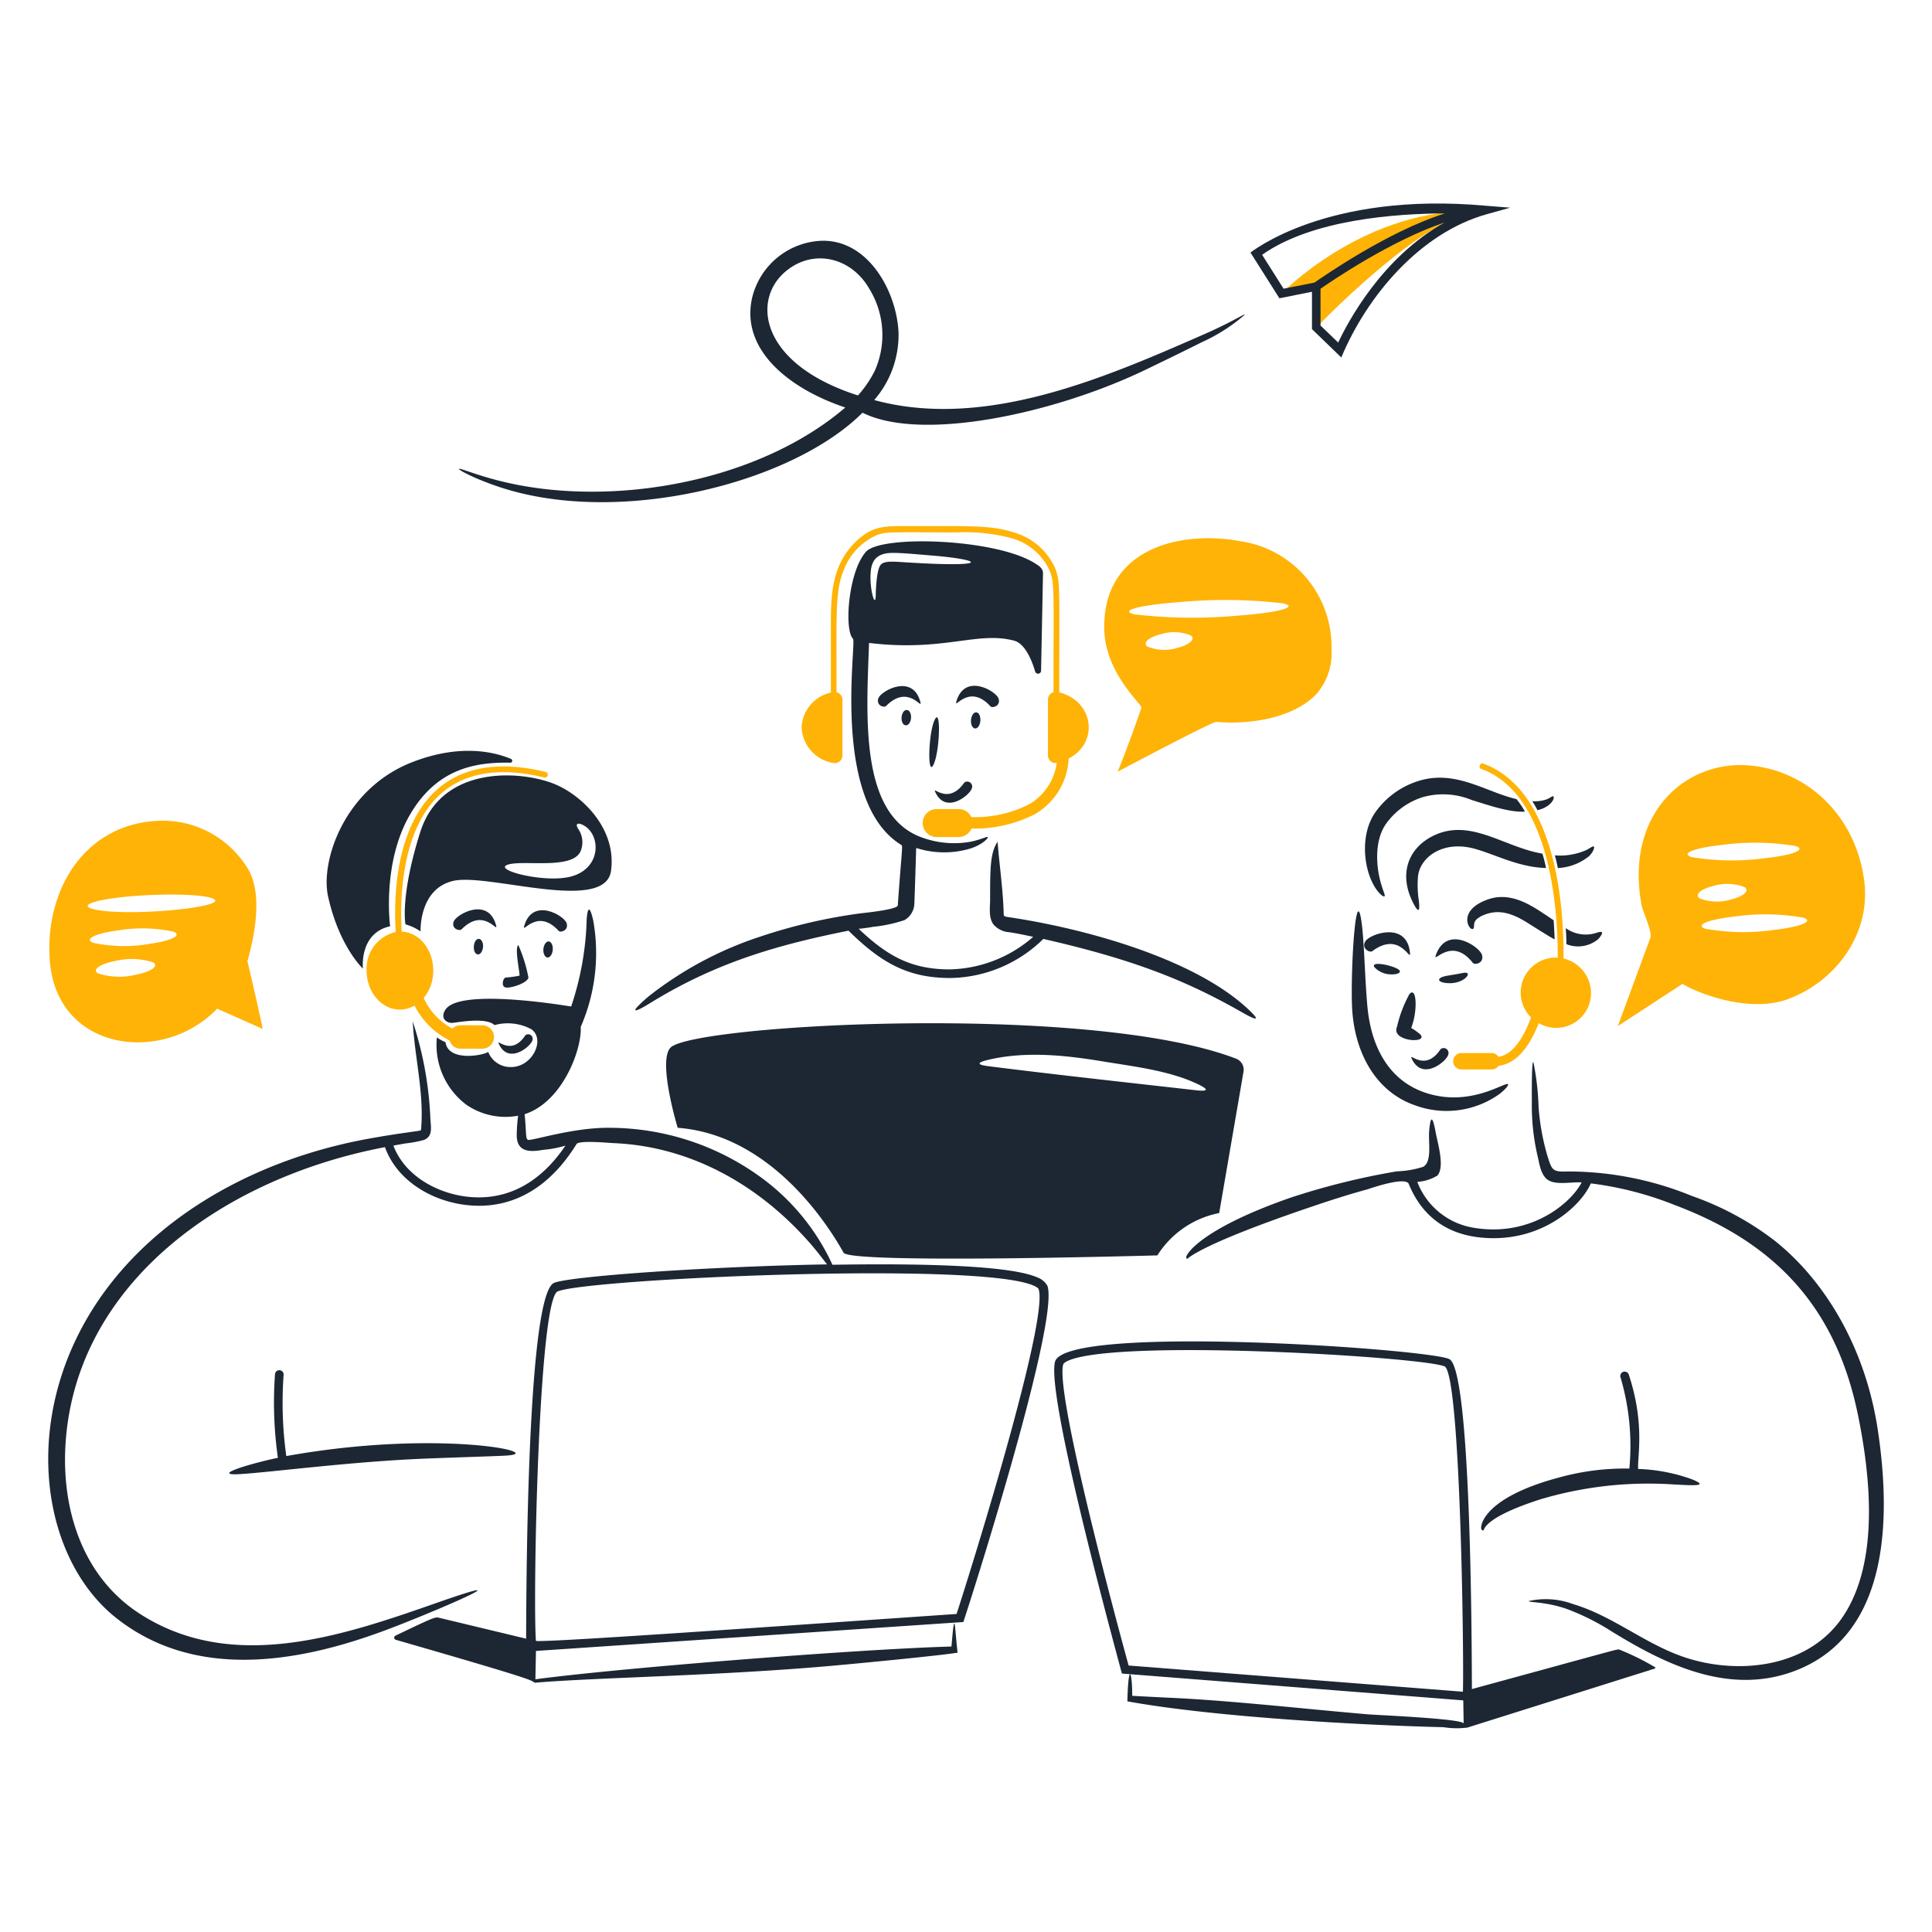 <svg viewBox="0 0 400 400" xmlns="http://www.w3.org/2000/svg" height="400" width="400"><path d="M187.528 150.164a0.952 1.586 4.439 1 0 0.244 -3.162 0.952 1.586 4.439 1 0 -0.244 3.16Z" fill="#1c2733" stroke-width="2"></path><path d="M201.894 150.816a0.952 1.666 4.439 1 0 0.258 -3.322 0.952 1.666 4.439 1 0 -0.26 3.32Z" fill="#1c2733" stroke-width="2"></path><path d="M198.01 145.212c-0.556 1.904 2.572 -3.92 7.06 1.032 0.4 0.436 2.182 -0.08 1.666 -1.626s-6.984 -5.356 -8.726 0.594Z" fill="#1c2733" stroke-width="2"></path><path d="M190.554 145.33c0.512 1.906 -2.428 -3.896 -7.098 0.834 -0.434 0.438 -2.142 -0.12 -1.588 -1.626s7.088 -5.154 8.686 0.792Z" fill="#1c2733" stroke-width="2"></path><path d="M75.14 200.54s-0.832 -7.338 5.632 -8.766c0 0 -1.77 -13.102 4.164 -23.2 5.648 -9.612 13.72 -10.788 20.704 -10.668a0.4 0.4 0 0 0 0.2 -0.754c-3.082 -1.336 -10.384 -3.356 -20.664 0.714 -13.872 5.494 -18.874 20.384 -17.252 27.722 2.304 10.428 7.216 14.952 7.216 14.952Z" fill="#1c2733" stroke-width="2"></path><path d="M113.056 159.846c-9.744 -2.386 -17.4 -1.068 -22.726 3.768 -8.682 7.898 -8.8 22.846 -8.4 29.35a7.766 7.766 0 0 0 -6.028 7.972c0 5.82 5.178 9.936 9.916 7.258a16.364 16.364 0 0 0 7.258 7.218 2.378 2.378 0 0 0 2.26 1.706h4.522a2.42 2.42 0 0 0 0 -4.84c-4.634 0 -5.2 -0.22 -6.188 0.676a13.386 13.386 0 0 1 -5.948 -6.346c4.096 -4.89 1.472 -13.4 -4.562 -13.724 -0.356 -6.306 -0.228 -20.93 7.972 -28.4 5 -4.556 12.308 -5.768 21.656 -3.49a0.6 0.6 0 0 0 0.268 -1.148Z" fill="#ffb306" stroke-width="2"></path><path d="M323.698 198.438c0.118 -7.258 -0.51 -34.414 -16.58 -40.336 -0.766 -0.284 -1.122 0.928 -0.4 1.11 15.032 5.474 15.864 31.848 15.786 39.066a7.24 7.24 0 0 0 -5.514 12.374c-1.864 5 -4.084 7.696 -6.742 8.172a1.652 1.652 0 0 0 -1.388 -0.8h-6.148a1.706 1.706 0 1 0 0 3.4h6.148a1.71 1.71 0 0 0 1.388 -0.752c4.244 -0.516 6.822 -4.958 8.328 -8.846a7.2 7.2 0 0 0 10.828 -6.266 7.4 7.4 0 0 0 -5.706 -7.122Z" fill="#ffb306" stroke-width="2"></path><path d="M335.278 341.534c-0.524 -0.104 1.428 -0.552 -30.538 8.17 -0.04 -17.37 -0.482 -65.984 -4.642 -68.296 -3.784 -2.104 -79.498 -7.378 -81.662 0.516 -1.88 6.862 12.094 58.012 13.842 64.568l70.676 5.552 0.08 4.8c-0.04 -1 -17.926 -1.752 -19.712 -1.904 -12.728 -1.08 -25.458 -2.54 -38.2 -3.292 -0.752 -0.044 -10.708 -0.516 -10.708 -0.556 0 -5.064 -0.786 -7.084 -1 0.952 0 0.25 -0.052 0.2 0.2 0.238 18.566 3.344 49.916 4.962 65.282 5.316a17.344 17.344 0 0 0 4.918 0.078l38.67 -12.176a0.2 0.2 0 0 0 0.04 -0.4 52.474 52.474 0 0 0 -7.246 -3.566Zm-101.612 3.292c-4.442 -16.182 -15.182 -57.174 -13.524 -62.386 0.038 -0.12 0.316 -0.438 1.19 -0.8 11.182 -4.566 74.444 -0.6 77.854 1.31 3.312 2.924 3.932 62.944 3.69 67.304Z" fill="#1c2733" stroke-width="2"></path><path d="M388.82 296.32c-2.62 -17.8 -11.42 -31.566 -21.456 -39.502a61.296 61.296 0 0 0 -17.054 -9.2 67.612 67.612 0 0 0 -25.662 -5.076c-3.132 0.088 -3.312 -0.124 -4.242 -3.132a47.656 47.656 0 0 1 -1.864 -10.312 54.348 54.348 0 0 0 -1.072 -9.2c-0.238 -0.238 -0.356 2.34 -0.316 8.29a45.43 45.43 0 0 0 1.15 10.986c0.388 1.588 0.638 3.96 2.062 5.036 1.67 1.262 5.116 0.436 7.098 0.6 -2.34 4.48 -10.71 11.312 -22.248 9.4a15.052 15.052 0 0 1 -11.78 -9.518 9.018 9.018 0 0 0 4.164 -1.308c1.582 -1.79 0.032 -6.782 -0.356 -8.924 -0.6 -3.33 -1.066 -3.688 -1.35 -0.278 -0.2 2.34 0.634 6.224 -1.19 7.376a19.672 19.672 0 0 1 -5.472 0.952 149.718 149.718 0 0 0 -21.972 5.434c-18.976 6.6 -21.9 12 -21.656 12.414 0.574 1.148 -2.6 -0.77 24.868 -10.154 4.2 -1.434 8.4 -2.818 12.652 -3.966 0.2 -0.054 7.73 -2.742 8.526 -1.15 3.184 7.78 9.368 11.264 17.61 11.264 10.748 0 18.126 -6.822 20.108 -11.342a70.2 70.2 0 0 1 17.372 4.482c20.264 7.624 33.232 20.6 37.916 43.388 2.618 12.732 4.612 31.124 -3.53 42.438 -7.36 10.228 -21.976 11.514 -33 7.576 -7.856 -2.8 -14.434 -8.414 -22.448 -10.788a16.152 16.152 0 0 0 -9.122 -0.636c-0.326 0.326 3.324 0.088 7.774 1.626a49.232 49.232 0 0 1 9.36 4.68c11.294 6.958 24.272 13.2 37.678 8.25 20.15 -7.464 20.032 -32.254 17.452 -49.706Z" fill="#1c2733" stroke-width="2"></path><path d="M337.34 304.054a50.854 50.854 0 0 0 -14.476 1.826c-16.222 4.3 -16.558 10.472 -16.102 10.826 1.212 0.94 -2.032 -1.704 12.096 -6.266a78.326 78.326 0 0 1 27.764 -3.094c3.354 0.156 7.636 0.526 3.688 -1.07a36.038 36.038 0 0 0 -11.146 -2.142c-0.2 -2.44 1.46 -9.23 -1.942 -19.552a0.904 0.904 0 0 0 -1.706 0.6 50 50 0 0 1 1.824 18.872Z" fill="#1c2733" stroke-width="2"></path><path d="M193.6 148.86c1.286 -2.294 0.94 7.212 -0.4 9.6 -1.256 2.264 -0.966 -7.146 0.4 -9.6Z" fill="#1c2733" stroke-width="2"></path><path d="M219.308 143.348c0 -21.912 0.218 -22.696 -0.752 -25.462a13.338 13.338 0 0 0 -8.8 -7.694c-4.8 -1.538 -9.524 -1.246 -23.082 -1.27 -3.826 0 -6.132 0.218 -9 2.776 -5.326 4.748 -5.65 10.868 -5.65 17.49v14.2a7.74 7.74 0 0 0 -6.06 7.212 7.824 7.824 0 0 0 6.584 7.376 1.588 1.588 0 0 0 1.864 -1.546v-11.576a1.616 1.616 0 0 0 -1.228 -1.546c0.044 -16.028 -0.346 -20.892 1.546 -25.382a12.974 12.974 0 0 1 6.9 -7.18c2.026 -0.692 3.134 -0.538 16.5 -0.516a37.07 37.07 0 0 1 11.264 1.19 12.2 12.2 0 0 1 8.012 6.942c0.944 2.6 0.714 3.934 0.714 24.946a1.62 1.62 0 0 0 -1.152 1.508V156.4a1.56 1.56 0 0 0 1.826 1.548 11.8 11.8 0 0 1 -5.712 8.566 24.874 24.874 0 0 1 -11.978 2.658 2.902 2.902 0 0 0 -2.618 -1.666h-4.64a2.896 2.896 0 0 0 0 5.79h4.64a2.922 2.922 0 0 0 2.658 -1.746 27.424 27.424 0 0 0 13.168 -3.014 14.038 14.038 0 0 0 6.94 -11.502c6.256 -3.18 5.332 -11.806 -1.944 -13.686Z" fill="#ffb306" stroke-width="2"></path><path d="M193.648 164.012c-0.704 -1.512 2.6 2.87 6 -1.984a1.016 1.016 0 0 1 1.586 1.11c-0.264 1.346 -5.374 5.618 -7.586 0.874Z" fill="#1c2733" stroke-width="2"></path><path d="M294.784 226.12c-7.476 -2.66 -10.914 -9.71 -11.66 -17.57 -0.544 -5.732 -0.652 -13.2 -1.19 -17.332 -1.19 -9.13 -2.294 8.8 -2.022 16.856 0.308 9.218 4.544 17.894 13.2 20.822a18.86 18.86 0 0 0 17.372 -2.418c1.27 -1 1.824 -1.746 1.746 -1.984 -0.43 -0.718 -7.922 5.014 -17.446 1.626Z" fill="#1c2733" stroke-width="2"></path><path d="M284.868 184c0.834 1.23 1.548 1.666 1.746 1.586 0.238 -0.118 -0.068 -0.704 -0.476 -1.942 -1.354 -4.12 -1.622 -9.75 0.912 -13.2a14.82 14.82 0 0 1 7.616 -5.434 15.582 15.582 0 0 1 10.074 0.636c2.902 0.884 7.844 2.64 10.986 2.38a19.484 19.484 0 0 0 -1.746 -2.578c-6.076 -1.412 -11.942 -5.668 -19.076 -4.086a17.168 17.168 0 0 0 -10.074 6.702c-3.346 4.64 -2.584 12.066 0.038 15.936Z" fill="#1c2733" stroke-width="2"></path><path d="M321.6 164.884c-0.2 -0.156 -0.514 0.282 -1.548 0.674a7.776 7.776 0 0 1 -2.816 0.318 17.42 17.42 0 0 1 1.072 1.864c2.856 -0.65 3.678 -2.552 3.292 -2.856Z" fill="#1c2733" stroke-width="2"></path><path d="M296.33 173.252c-4.738 2.538 -6.678 7.63 -3.926 13.326 1.158 2.4 1.648 2.466 1.348 -0.118a21.146 21.146 0 0 1 -0.158 -5.116c0.472 -3.866 5.156 -7.454 11.78 -5.6 4.34 1.218 9.094 3.828 14.714 3.966a27.028 27.028 0 0 0 -0.754 -2.976c-8.064 -1.334 -15.164 -7.68 -23.004 -3.482Z" fill="#1c2733" stroke-width="2"></path><path d="M330 175.276c-0.2 -0.16 -0.6 0.2 -1.548 0.712a13.656 13.656 0 0 1 -6.544 1.112c0.278 0.872 0.436 1.744 0.634 2.618a11.074 11.074 0 0 0 6.506 -2.5c0.984 -1.042 1.074 -1.818 0.952 -1.942Z" fill="#1c2733" stroke-width="2"></path><path d="M307.912 186.262c-6.262 2.3 -3.756 6.458 -2.974 6.068 0.278 -0.04 0.2 -0.516 0.278 -1.072 0.118 -0.6 0.356 -0.952 1.388 -1.546 3.278 -1.64 6.144 -0.764 9.2 1.07 1 0.6 5.422 3.474 6.068 3.69 -0.038 -1.19 -0.118 -2.5 -0.2 -3.928 -4.326 -2.944 -8.672 -6.144 -13.76 -4.282Z" fill="#1c2733" stroke-width="2"></path><path d="M330.44 193.162a7.128 7.128 0 0 1 -6.266 -1c0.284 4.266 -0.058 3.038 0.276 3.372a6.518 6.518 0 0 0 6.506 -1.15c1.16 -1.398 0.942 -1.726 -0.516 -1.222Z" fill="#1c2733" stroke-width="2"></path><path d="M304.938 199.35c0.4 0.512 2.36 0.084 1.904 -1.626s-7.282 -6.37 -9.56 0c-0.734 2.054 3.184 -4.086 7.656 1.626Z" fill="#1c2733" stroke-width="2"></path><path d="M284.116 196.93c5.8 -4.374 8.014 2.498 7.812 0.358 -0.626 -6.664 -8.328 -3.928 -9.24 -2.42s0.912 2.454 1.428 2.062Z" fill="#1c2733" stroke-width="2"></path><path d="M294.07 214.182a10.714 10.714 0 0 0 -1.904 -1.348c1.382 -3.452 1.17 -8.742 -0.356 -7.02a25.922 25.922 0 0 0 -2.578 6.782c-1.308 3.054 6.568 3.538 4.838 1.586Z" fill="#1c2733" stroke-width="2"></path><path d="M303.588 201.412c-0.528 -0.118 -0.756 0.116 -3.688 0.556 -2.716 0.4 -2.45 1.456 -0.118 1.586 3.18 0.176 4.876 -2.016 3.806 -2.142Z" fill="#1c2733" stroke-width="2"></path><path d="M289.708 200.856c-0.8 -0.84 -5.876 -2.032 -5.2 -0.674a4.682 4.682 0 0 0 3.41 1.548c1.482 0.07 2.236 -0.408 1.79 -0.874Z" fill="#1c2733" stroke-width="2"></path><path d="M299.86 218.308a1.018 1.018 0 0 0 -1.586 -1.112c-3.26 4.966 -6.686 0.468 -5.988 1.984 2.196 4.774 7.298 0.516 7.574 -0.872Z" fill="#1c2733" stroke-width="2"></path><path d="M249.174 69.26c-20.11 8.8 -45.156 19.844 -68.178 13.564a20.584 20.584 0 0 0 5.038 -13.92c-0.368 -8.8 -6.624 -19.942 -16.778 -19a15.422 15.422 0 0 0 -13.524 11.7c-2.5 10.83 7.728 18.916 19.276 22.766C157.24 99.6 127.706 104.97 105.322 100c-6.21 -1.38 -9.752 -3.038 -10.272 -2.934 -0.4 0.08 3.154 2.092 8.846 3.926 24.656 7.946 60.088 -0.954 74.68 -15.548 12.104 6.052 39.06 0.286 57.668 -8.448 0.824 -0.386 9.8 -4.722 12.494 -6.108a36.334 36.334 0 0 0 8.962 -5.71c0.08 -0.36 -2.362 1.384 -8.526 4.082ZM162.2 56.6c5.682 -5.264 13.8 -3.532 17.65 2.976a18.272 18.272 0 0 1 1.308 17.094 22.638 22.638 0 0 1 -3.528 5.2C157.664 75.47 155.726 62.6 162.2 56.6Z" fill="#1c2733" stroke-width="2"></path><path d="M265.316 60.774s16.182 -16.774 38.432 -17.054l2.142 0.316 -1.904 0.2C292.6 46.852 272.534 67.8 272.534 67.8l-0.872 -8.29Z" fill="#ffb306" stroke-width="2"></path><path d="M307.674 42.6c-33.254 -3.022 -48.576 9.636 -48.784 9.678l6 9.478 6.742 -1.348v7.734l6.068 5.87c5.414 -12.91 16.4 -25.832 30.142 -29.666l4.84 -1.348Zm-41.922 17.174 -4.442 -7.02c10.312 -7.298 27.564 -8.528 37.836 -8.568 -11.938 3.768 -25.502 13.288 -27 14.318Zm11.304 11.144L273.4 67.4v-7.618c2.262 -1.586 14.754 -10.074 25.702 -13.722 -13.044 7.258 -20.102 20.74 -22.046 24.866Z" fill="#1c2733" stroke-width="2"></path><path d="M51.224 199c1.628 -5.71 3.164 -14.2 0.04 -19.236a20.644 20.644 0 0 0 -19.076 -9.8c-15.23 1.024 -23.05 15 -21.854 29.152 1.584 18.746 23.6 21.282 34.624 9.716l9.44 4.2c-1.23 -5.91 -3.174 -14.032 -3.174 -14.032Zm-22.962 2.776a14.566 14.566 0 0 1 -7.972 -0.238c-1.27 -0.752 0.276 -1.902 3.41 -2.538a14.55 14.55 0 0 1 7.972 0.238c1.27 0.746 -0.238 1.892 -3.41 2.53Zm2.656 -6.346a30.786 30.786 0 0 1 -11.66 -0.238c-1.862 -0.76 0.4 -1.902 5 -2.538a30.87 30.87 0 0 1 11.66 0.238c1.86 0.754 -0.398 1.896 -5 2.53ZM19.1 188.164c-2.698 -0.752 0.554 -1.9 7.336 -2.538 6.744 -0.632 14.442 -0.534 17.134 0.238 6.15 1.764 -17.728 4.184 -24.47 2.3Z" fill="#ffb306" stroke-width="2"></path><path d="M256.828 112.056c-12.334 -2.306 -28.618 1.388 -28.2 18.322 0.224 9.084 7.932 15.548 7.694 16.142 0 0 -2.062 6.148 -4.918 13.248 0 0 19.6 -10.4 20.426 -10.312 6.66 0.614 15.972 -0.684 20.782 -5.83a12.862 12.862 0 0 0 3.054 -9.282 22.044 22.044 0 0 0 -18.838 -22.288Zm-12.968 22.05a9.17 9.17 0 0 1 -6.306 -0.238c-1 -0.752 0.2 -1.902 2.696 -2.538a9.2 9.2 0 0 1 6.306 0.238c0.992 0.754 -0.236 1.908 -2.696 2.538Zm12.572 -6.662a103.31 103.31 0 0 1 -21.456 -0.238c-3.412 -0.754 0.714 -1.904 9.16 -2.538a103.2 103.2 0 0 1 21.458 0.238c3.406 0.752 -0.714 1.904 -9.162 2.538Z" fill="#ffb306" stroke-width="2"></path><path d="M361.89 158.458c-13.23 -0.946 -25.512 10.304 -22.012 28.954 0.284 1.506 2.302 5.512 1.786 6.822 0 0 -4.68 12.69 -6.704 18.2l13.366 -8.726c3.728 2.222 14.122 6.036 21.894 3.134 9.958 -3.72 17.162 -13.6 15.746 -24.472 -1.82 -13.97 -12.328 -23.07 -24.076 -23.912Zm-5.234 16.46a51.016 51.016 0 0 1 15.07 0.238c2.38 0.754 -0.514 1.906 -6.424 2.538a50.96 50.96 0 0 1 -15.072 -0.238c-2.38 -0.754 0.516 -1.906 6.426 -2.538Zm-1.984 8.528a9.886 9.886 0 0 1 6.544 0.238c1.032 0.752 -0.2 1.898 -2.816 2.538a9.926 9.926 0 0 1 -6.544 -0.238c-1.03 -0.754 0.238 -1.904 2.816 -2.538Zm12.612 9.082a44.764 44.764 0 0 1 -14.2 -0.238c-2.22 -0.754 0.476 -1.904 6.068 -2.538a45.496 45.496 0 0 1 14.2 0.238c2.26 0.758 -0.472 1.884 -6.068 2.538Z" fill="#ffb306" stroke-width="2"></path><path d="M214.668 264.434c-5.562 -2.41 -23.32 -2.896 -42.318 -2.578a46.268 46.268 0 0 0 -15.508 -18.6 53.38 53.38 0 0 0 -30.38 -9.756c-7.626 -0.15 -16.4 2.75 -17.134 2.498 -0.566 -0.2 -0.316 -1.534 -0.714 -5.314 7.832 -2.506 11.882 -13.412 11.622 -18.086a38.2 38.2 0 0 0 2.578 -22.052c-0.642 -2.862 -1.152 -3.012 -1.35 -0.158a61.31 61.31 0 0 1 -3.212 18c-1.982 -0.318 -23.104 -3.8 -26.018 0.634 -1.244 1.898 0.352 2.908 1.626 2.738 1.586 -0.212 6.862 -1.112 8.528 0.476a10.338 10.338 0 0 1 7.654 0.872c2.906 2.128 0.2 7.814 -4.244 7.814a4.946 4.946 0 0 1 -4.718 -3.122c-1.122 0.748 -8.258 2.048 -8.846 -2.022a9.066 9.066 0 0 1 -1.784 -1 15.498 15.498 0 0 0 6.068 13.92 14.292 14.292 0 0 0 10.748 2.3 34.4 34.4 0 0 0 -0.278 3.73c-0.12 3.474 2.068 3.962 5.474 3.33a21.504 21.504 0 0 0 4.6 -0.872c-3.8 5.672 -10 11.29 -19.354 10.668 -6.308 -0.418 -13.684 -3.926 -16.262 -10.668 0.8 -0.158 1.586 -0.28 2.38 -0.436a25.828 25.828 0 0 0 3.888 -0.714c2.024 -0.748 1.458 -2.776 1.388 -4.522a73.93 73.93 0 0 0 -3.65 -20.028c0.4 7.536 2.42 15 1.706 22.488 0 0.21 -3.77 0.486 -11.066 1.824 -21.366 3.916 -41.512 14.4 -53.938 30.936 -18.422 24.524 -14.4 55.298 1.864 68.216 15.692 12.46 36.266 9.764 55.128 2.816 9.954 -3.664 31.8 -13.112 11.146 -5.868 -19.472 6.826 -42.166 14.524 -61.278 2.26 -11.98 -7.69 -16.368 -21.774 -15.428 -35.498 2.264 -33.024 32.616 -54.788 66.116 -61.156 2.748 7.684 11.334 12.136 19.474 12.136 8.09 0 15.022 -4.4 20.186 -12.772 0.516 -0.832 6.624 -0.238 7.616 -0.2 16.3 0.664 30.574 8.956 41.088 21.14 1.234 1.428 2.858 3.6 3.174 3.966 -25.9 0.476 -53.782 2.536 -56.558 3.848 -5.2 2.454 -5.71 54.97 -5.75 73.65l-18 -4.324c-0.818 -0.18 -0.716 -0.312 -9.042 3.69a0.462 0.462 0 0 0 0.078 0.872c30.974 8.92 27.436 8.262 28.8 8.884 12.018 -1.07 38.432 -1.42 62.15 -3.57 4.106 -0.372 21.348 -2 25.342 -2.656 -0.622 -5.226 -0.552 -9.86 -1.268 -1.27 -18.542 0.494 -68.344 4.4 -86.144 6.782l0.118 -5.87 88.484 -5.988c2.372 -7.114 19.876 -62.41 17.412 -69.6a4.022 4.022 0 0 0 -2.194 -1.788Zm-16.618 69.724c-32.164 2.19 -87.096 6.106 -87.096 5.552 -0.638 -8.624 0.498 -69.946 4.442 -72.302 5.424 -2.586 86.686 -6.338 98.52 -1.27 1 0.428 1.11 0.714 1.11 0.754 2.022 5.592 -11.384 49.894 -16.976 67.266Z" fill="#1c2733" stroke-width="2"></path><path d="M98.938 197.6c0.514 0.04 0.99 -0.634 1.07 -1.546 0.078 -0.874 -0.318 -1.626 -0.832 -1.666 -1.282 -0.094 -1.494 3.12 -0.238 3.212Z" fill="#1c2733" stroke-width="2"></path><path d="M102.706 191.576c-1.6 -5.984 -8.188 -2.308 -8.766 -0.8s1.2 2.066 1.626 1.626c4.68 -4.754 7.65 1.078 7.14 -0.826Z" fill="#1c2733" stroke-width="2"></path><path d="M49.678 305.2c6.11 -0.356 23.24 -2.618 38.472 -3.214 7.574 -0.296 13.2 -0.454 16.3 -0.6 9.888 -0.45 -13.416 -5.638 -45.174 0.078a79.88 79.88 0 0 1 -0.556 -16.816 0.894 0.894 0 1 0 -1.784 -0.118 81.2 81.2 0 0 0 0.6 17.292c-6.242 1.318 -13.95 3.738 -7.858 3.378Z" fill="#1c2733" stroke-width="2"></path><path d="M112.502 196.494c-0.08 0.912 0.316 1.706 0.832 1.744 0.556 0.042 1.032 -0.674 1.11 -1.586s-0.316 -1.704 -0.832 -1.744 -1.032 0.674 -1.11 1.586Z" fill="#1c2733" stroke-width="2"></path><path d="M117.3 191.1c-0.516 -1.546 -7.018 -5.4 -8.764 0.6 -0.556 1.904 2.616 -3.926 7.138 1.032 0.358 0.43 2.142 -0.086 1.626 -1.632Z" fill="#1c2733" stroke-width="2"></path><path d="M104.648 202.4c-0.476 0.118 -1.03 1.94 0.16 2.062 1.15 0.116 4.382 -0.956 4.6 -2.062a30.546 30.546 0 0 0 -2.102 -6.744c-0.834 0.676 0.436 6.148 0.238 6.346a23.124 23.124 0 0 1 -2.896 0.398Z" fill="#1c2733" stroke-width="2"></path><path d="M110.24 215.332a0.924 0.924 0 0 0 -1.466 -0.99c-2.958 4.518 -6.114 0.438 -5.474 1.824 2.004 4.332 6.7 0.434 6.94 -0.834Z" fill="#1c2733" stroke-width="2"></path><path d="M87.078 192.844s-0.4 -8.822 6.782 -10.47 31.412 6.782 32.642 -2.062 -6.2 -15.852 -11.938 -18.086c-7.106 -2.76 -23.2 -3.726 -27.564 10.074 -4.2 13.288 -3.054 19.078 -3.054 19.078a10.266 10.266 0 0 1 3.132 1.466Zm18.6 -13.96c3.656 -0.698 12.696 1.022 14.476 -2.538a4.83 4.83 0 0 0 -0.436 -4.72c-0.764 -1.252 0.086 -1.24 0.872 -0.872 3.976 1.862 4.098 9.474 -3.014 10.866 -5.842 1.144 -16.554 -1.846 -11.896 -2.736Z" fill="#1c2733" stroke-width="2"></path><path d="M258.216 208.75c-11.278 -10.4 -33.678 -16.516 -49.218 -18.84 -0.6 -0.092 -1.18 -0.09 -1.19 -0.556 -0.12 -5.04 -0.874 -10.034 -1.27 -15.07 -1.518 2.25 -1.546 5.4 -1.546 11.938 0 1.666 -0.366 3.774 0.714 5.2a4.728 4.728 0 0 0 3.252 1.586c1.702 0.256 3.292 0.6 4.958 0.952a27.09 27.09 0 0 1 -17.294 6.742c-8.05 0 -13 -2.856 -18.838 -8.4 0.878 -0.086 2.34 -0.276 2.856 -0.4a30.082 30.082 0 0 0 6.622 -1.4 4.084 4.084 0 0 0 2.048 -3.43c0.02 -0.148 0.352 -10.544 0.356 -10.924 0 -0.684 0.042 -0.572 0.296 -0.5a18.912 18.912 0 0 0 11.102 -0.018c2.534 -0.886 3.492 -2.102 3.452 -2.26 -0.04 -0.318 -1.026 0.342 -3.412 0.872a19.326 19.326 0 0 1 -9.716 -0.674c-13.562 -4.32 -11.988 -25.24 -11.462 -40.454 15.506 1.868 22.388 -2.49 30.022 -0.476 2.104 0.554 3.532 3.556 4.364 6.384a0.626 0.626 0 0 0 1.23 -0.158l0.4 -20.108c0.04 -1.11 -0.916 -1.662 -1.824 -2.222 -8.2 -5.038 -31.666 -5.8 -34.824 -2.3 -3.646 4.054 -4.57 16.134 -2.696 18 0.828 0.662 -4.66 33.8 10.034 42.716 0.334 0.2 0.028 1.328 -0.754 12.494 -0.064 0.912 -7.336 1.588 -8.09 1.704A111.868 111.868 0 0 0 157.4 193.916a74.954 74.954 0 0 0 -23.162 12.414c-3.668 3.15 -3.688 3.848 0.436 1.308 13.426 -8.268 25.964 -11.942 41 -14.952 6.464 6.346 11.978 9.8 21.02 9.8a28 28 0 0 0 19.316 -8.09c18.716 4.258 29.668 8.636 41.2 15.23 3.21 1.822 3.854 1.75 1.006 -0.876ZM180.322 117.964c0.318 -2.492 1.84 -3.438 4.324 -3.49 1.956 -0.04 5.8 0.344 7.97 0.516 11.298 0.896 12.888 2.618 -5.83 1.388 -1.826 -0.12 -3.6 -0.238 -4.322 0.436 -0.97 0.756 -1.132 5.188 -1.15 6.426 -0.044 3.052 -1.46 -1.6 -0.992 -5.276Z" fill="#1c2733" stroke-width="2"></path><path d="M256 219.22c-30.274 -11.706 -112.722 -7.104 -117.2 -2.3 -2.66 2.852 1.508 16.578 1.508 16.578 20.544 1.546 32.516 22.61 34.346 25.858 1.344 2.384 64.966 0.556 64.966 0.556a19.582 19.582 0 0 1 12.8 -8.766l5.036 -29.27a2.442 2.442 0 0 0 -1.456 -2.656Zm-8.4 6.504c-14.354 -1.63 -28.788 -3.184 -43.112 -5 -2.294 -0.29 -2.22 -0.748 0.158 -1.308 7.698 -1.81 15.866 -0.954 23.56 0.318 6.464 1.068 14 1.912 19.948 4.8 2.288 1.114 1.814 1.466 -0.566 1.19Z" fill="#1c2733" stroke-width="2"></path></svg>